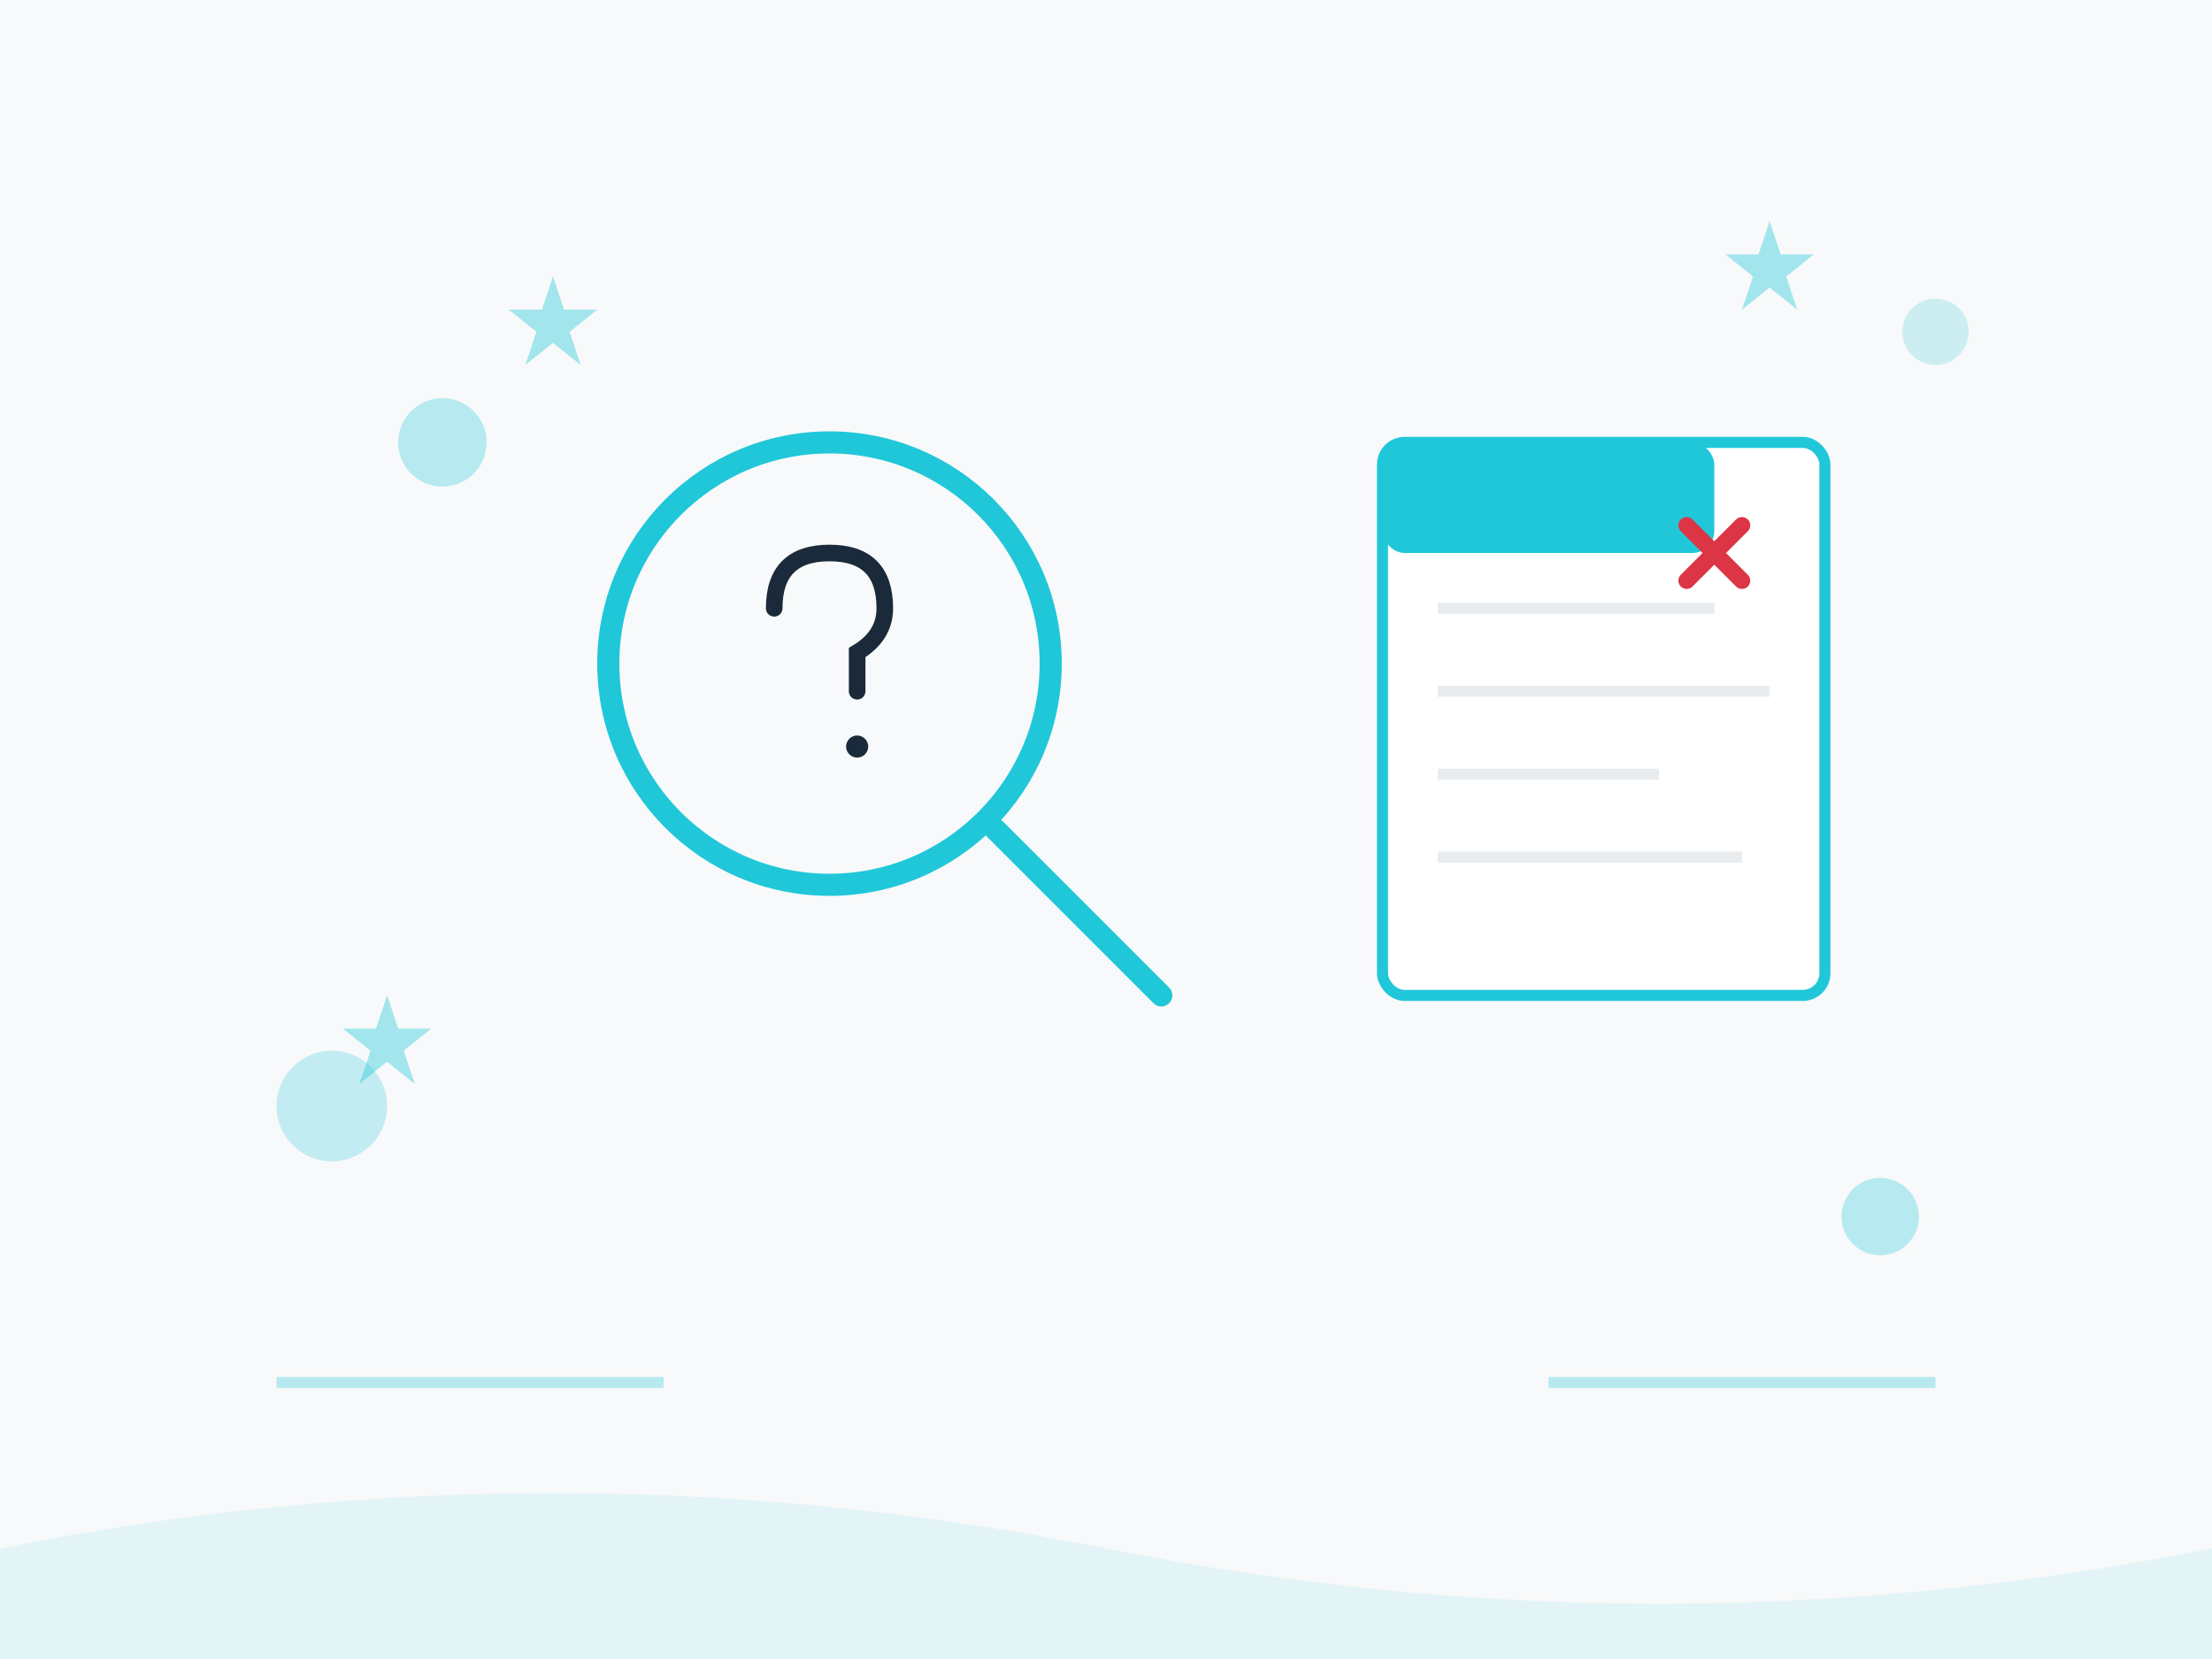 <?xml version="1.0" encoding="UTF-8"?>
<svg width="400" height="300" viewBox="0 0 400 300" fill="none" xmlns="http://www.w3.org/2000/svg">
  <!-- Background -->
  <rect width="400" height="300" fill="#f8f9fa"/>

  <!-- Main illustration elements -->
  <!-- Magnifying glass -->
  <circle cx="150" cy="120" r="40" stroke="#20c7d9" stroke-width="4" fill="none"/>
  <line x1="180" y1="150" x2="210" y2="180" stroke="#20c7d9" stroke-width="4" stroke-linecap="round"/>

  <!-- Question mark inside magnifying glass -->
  <path d="M140 110 Q140 100 150 100 Q160 100 160 110 Q160 115 155 118 L155 125" stroke="#1A2A3A" stroke-width="3" fill="none" stroke-linecap="round"/>
  <circle cx="155" cy="135" r="2" fill="#1A2A3A"/>

  <!-- Document/page icon -->
  <rect x="250" y="80" width="80" height="100" rx="4" fill="white" stroke="#20c7d9" stroke-width="2"/>
  <rect x="250" y="80" width="60" height="20" rx="4" fill="#20c7d9"/>
  <line x1="260" y1="110" x2="310" y2="110" stroke="#e9ecef" stroke-width="2"/>
  <line x1="260" y1="125" x2="320" y2="125" stroke="#e9ecef" stroke-width="2"/>
  <line x1="260" y1="140" x2="300" y2="140" stroke="#e9ecef" stroke-width="2"/>
  <line x1="260" y1="155" x2="315" y2="155" stroke="#e9ecef" stroke-width="2"/>

  <!-- X mark on document -->
  <line x1="305" y1="95" x2="315" y2="105" stroke="#dc3545" stroke-width="3" stroke-linecap="round"/>
  <line x1="315" y1="95" x2="305" y2="105" stroke="#dc3545" stroke-width="3" stroke-linecap="round"/>

  <!-- Floating elements -->
  <circle cx="80" cy="80" r="8" fill="#20c7d9" opacity="0.3"/>
  <circle cx="350" cy="60" r="6" fill="#20c7d9" opacity="0.2"/>
  <circle cx="60" cy="200" r="10" fill="#20c7d9" opacity="0.25"/>
  <circle cx="340" cy="220" r="7" fill="#20c7d9" opacity="0.3"/>

  <!-- Decorative lines -->
  <line x1="50" y1="250" x2="120" y2="250" stroke="#20c7d9" stroke-width="2" opacity="0.3"/>
  <line x1="280" y1="250" x2="350" y2="250" stroke="#20c7d9" stroke-width="2" opacity="0.3"/>

  <!-- Small stars/sparkles -->
  <g fill="#20c7d9" opacity="0.4">
    <polygon points="100,50 102,56 108,56 103,60 105,66 100,62 95,66 97,60 92,56 98,56" />
    <polygon points="320,40 322,46 328,46 323,50 325,56 320,52 315,56 317,50 312,46 318,46" />
    <polygon points="70,180 72,186 78,186 73,190 75,196 70,192 65,196 67,190 62,186 68,186" />
  </g>

  <!-- Bottom wave decoration -->
  <path d="M0 280 Q100 260 200 280 T400 280 L400 300 L0 300 Z" fill="#20c7d9" opacity="0.1"/>
</svg>
